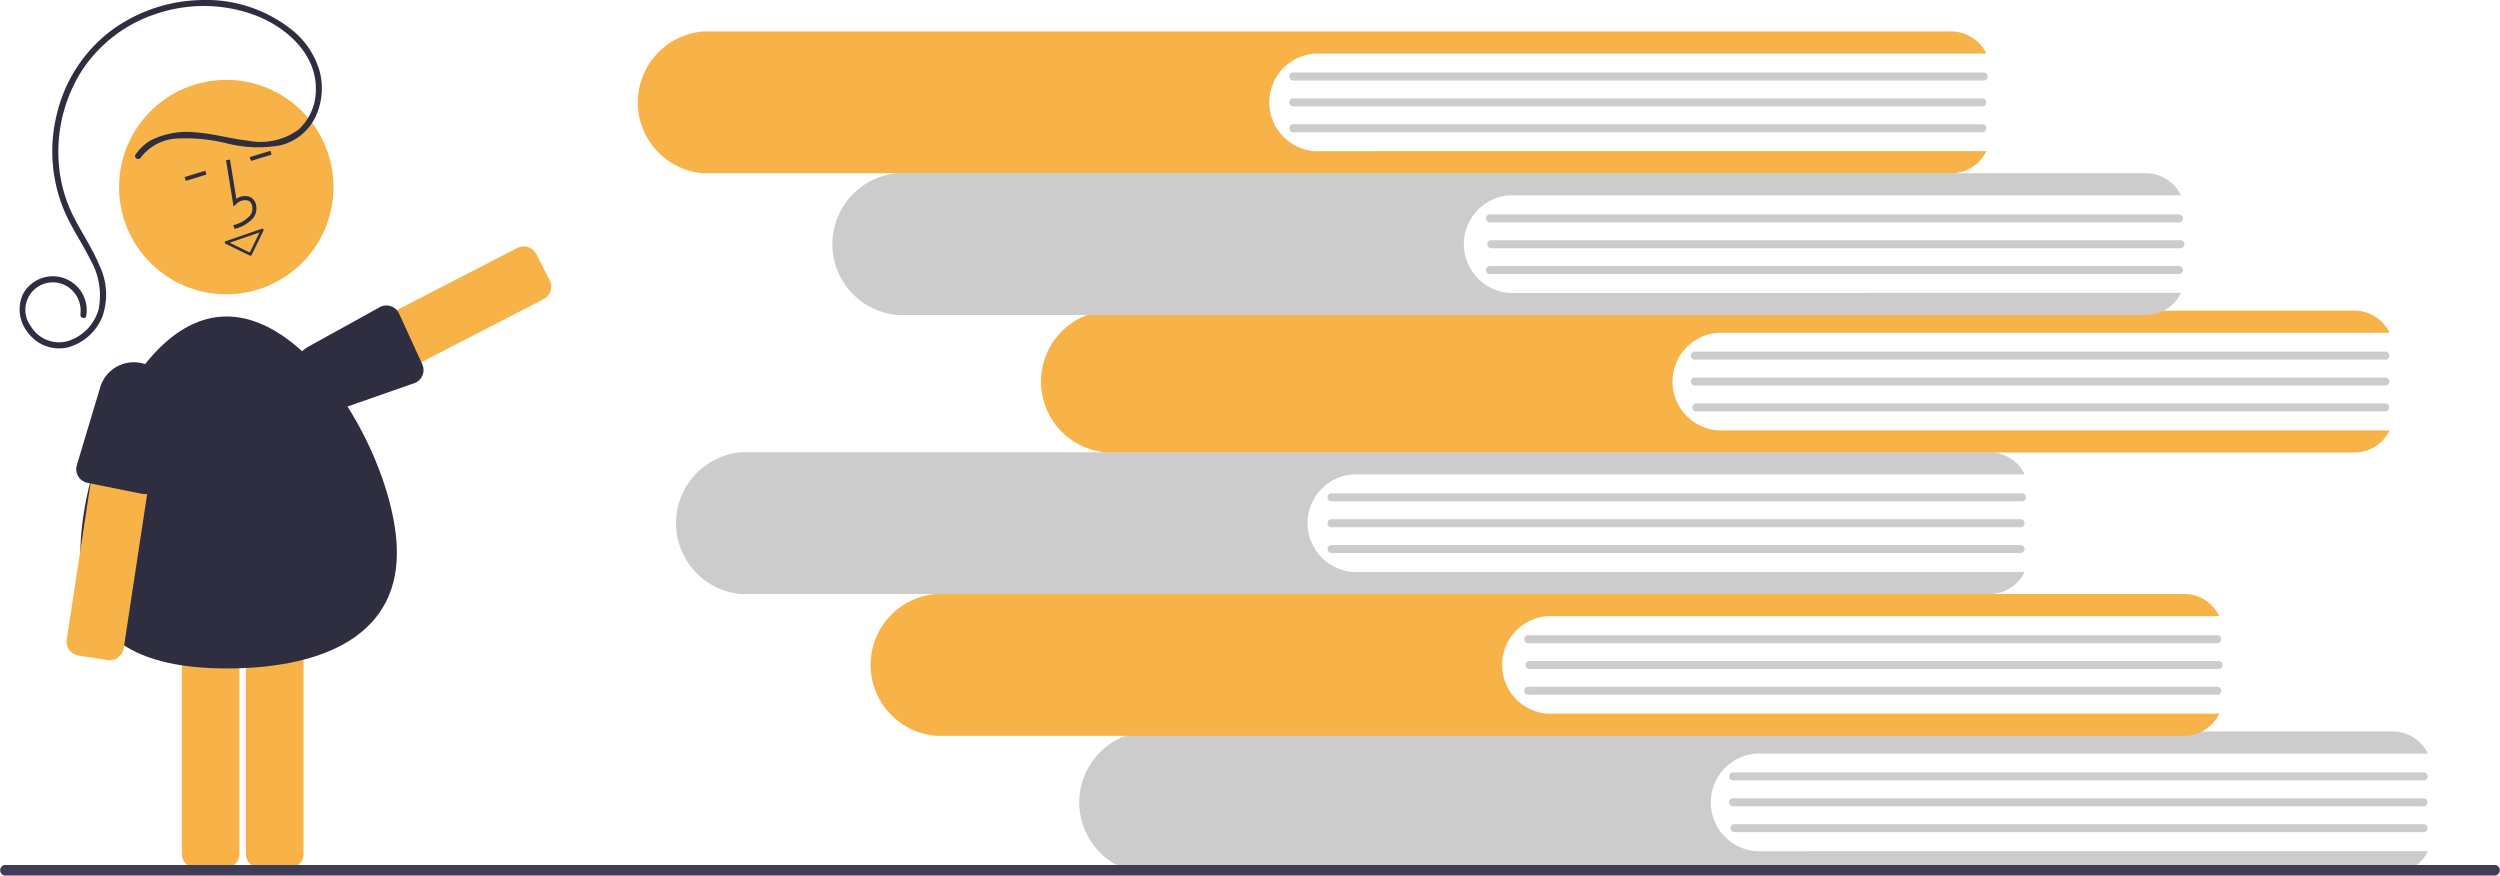 <svg xmlns="http://www.w3.org/2000/svg" width="185.375" height="64.92" viewBox="0 0 185.375 64.92"><defs><style>.a{fill:#f7b248;}.b{fill:#2f2e41;}.c{fill:none;stroke:#2f2e41;stroke-linecap:round;stroke-linejoin:round;stroke-width:0.2px;}.d{fill:#ccc;}.e{fill:#3f3d56;}</style></defs><g transform="translate(-24.983 -241.681)"><g transform="translate(26.426 241.682)"><path class="a" d="M323.488,484.818a1.046,1.046,0,0,1-.318-.05,1.033,1.033,0,0,1-.608-.514l-1-1.948a1.041,1.041,0,0,1,.448-1.4l16.24-8.373a1.041,1.041,0,0,1,1.4.448l1,1.948a1.041,1.041,0,0,1-.448,1.4l-16.24,8.373A1.033,1.033,0,0,1,323.488,484.818Z" transform="translate(-301.332 -454.149)"/><path class="b" d="M329.425,502.349a1.044,1.044,0,0,1,.11.192l1.716,3.748a1.04,1.04,0,0,1-.531,1.372l-5.772,2.017a2.6,2.6,0,0,1-3.19-1.313l.067-.033-.067.032a2.6,2.6,0,0,1,1.077-3.409l5.322-2.943A1.041,1.041,0,0,1,329.425,502.349Z" transform="translate(-301.378 -479.271)"/><circle class="a" cx="7.949" cy="7.949" r="7.949" transform="translate(7.387 5.923)"/><path class="a" d="M270.344,666.005h-2.192a1.041,1.041,0,0,1-1.04-1.04V646.694a1.041,1.041,0,0,1,1.04-1.04h2.192a1.041,1.041,0,0,1,1.04,1.04v18.272A1.041,1.041,0,0,1,270.344,666.005Z" transform="translate(-255.072 -601.654)"/><path class="a" d="M302.344,666.005h-2.192a1.041,1.041,0,0,1-1.04-1.04V646.694a1.041,1.041,0,0,1,1.04-1.04h2.192a1.041,1.041,0,0,1,1.04,1.04v18.272A1.041,1.041,0,0,1,302.344,666.005Z" transform="translate(-282.319 -601.654)"/><path class="b" d="M239.936,524.946c0,6.481-6.1,8.571-12.577,8.571s-10.892-2.09-10.892-8.571,4.362-17.527,10.843-17.527S239.936,518.465,239.936,524.946Z" transform="translate(-211.949 -483.953)"/><path class="b" d="M.008,5.057,0,4.76a2.457,2.457,0,0,0,1.406-.318A.913.913,0,0,0,1.76,3.77a.522.522,0,0,0-.171-.43.9.9,0,0,0-.919-.008l-.246.113L.895,0l.294.04-.4,2.93a1.049,1.049,0,0,1,.992.143.813.813,0,0,1,.276.667,1.208,1.208,0,0,1-.475.9A2.734,2.734,0,0,1,.008,5.057Z" transform="translate(14.462 12.141) rotate(-17)"/><rect class="b" width="1.6" height="0.297" transform="translate(17.077 11.648) rotate(-17)"/><rect class="b" width="1.6" height="0.297" transform="translate(12.248 13.125) rotate(-17)"/><path class="b" d="M195.042,361.117a3.6,3.6,0,0,1,2.779-1.421,12.728,12.728,0,0,1,3.553.351,9.481,9.481,0,0,0,3.978.167,3.922,3.922,0,0,0,2.666-2.153,5.016,5.016,0,0,0,.292-3.345,6.08,6.08,0,0,0-1.989-3.018,10.2,10.2,0,0,0-6.876-2.264,11.626,11.626,0,0,0-6.74,2.37,10.947,10.947,0,0,0-3.883,6.086,11.412,11.412,0,0,0,.553,7.178c.536,1.243,1.311,2.364,1.909,3.576a5.319,5.319,0,0,1,.639,3.7,3.431,3.431,0,0,1-2.317,2.385,2.433,2.433,0,0,1-2.706-1.1,2.035,2.035,0,0,1,3.246-2.456,2.125,2.125,0,0,1,.425,1.558c-.041.28.388.4.43.118a2.514,2.514,0,0,0-4.687-1.623,2.716,2.716,0,0,0,.41,2.919,2.845,2.845,0,0,0,2.9,1.043,3.84,3.84,0,0,0,2.581-2.3,4.956,4.956,0,0,0-.217-3.761c-.529-1.278-1.314-2.425-1.935-3.656A10.412,10.412,0,0,1,189,361.909a11.257,11.257,0,0,1,1.606-7.131,10.463,10.463,0,0,1,5.763-4.38,10.935,10.935,0,0,1,7.235.191c2.264.892,4.451,2.836,4.424,5.448a4.015,4.015,0,0,1-1.28,3,4.779,4.779,0,0,1-3.726.826c-1.292-.14-2.546-.517-3.843-.613a6,6,0,0,0-3.353.564,3.353,3.353,0,0,0-1.165,1.08C194.5,361.131,194.884,361.355,195.042,361.117Z" transform="translate(-186.05 -349.429)"/><path class="a" d="M212.786,561.6a1.048,1.048,0,0,1-.157-.012l-2.167-.33a1.041,1.041,0,0,1-.871-1.184l2.749-18.064a1.041,1.041,0,0,1,1.184-.871l2.167.33a1.041,1.041,0,0,1,.871,1.184l-2.749,18.064A1.041,1.041,0,0,1,212.786,561.6Z" transform="translate(-206.084 -512.649)"/><path class="b" d="M219.472,540.026a1.042,1.042,0,0,1-.22-.024l-4.041-.813a1.04,1.04,0,0,1-.8-1.235l1.759-5.856a2.6,2.6,0,0,1,2.937-1.81l-.013.073.013-.073a2.6,2.6,0,0,1,2.126,2.875l-.745,6.035A1.042,1.042,0,0,1,219.472,540.026Z" transform="translate(-210.179 -503.39)"/><path class="c" d="M1.418,0,2.836,1.418H0Z" transform="matrix(-0.946, 0.326, -0.326, -0.946, 18.466, 18.397)"/></g><g transform="translate(75.108 275.215)"><path class="d" d="M360.7,622.7a3.628,3.628,0,0,1,0-7.235h49.82a2.892,2.892,0,0,0-2.559-1.641H315.384a5.274,5.274,0,0,0,0,10.516H407.96a2.892,2.892,0,0,0,2.559-1.641Z" transform="translate(-280.617 -593.12)"/><path class="d" d="M732.537,632.316H681.449a.3.3,0,1,1,0-.59h51.088a.3.3,0,1,1,0,.59Z" transform="translate(-603.01 -607.983)"/><path class="d" d="M732.537,643.609H681.449a.3.3,0,1,1,0-.591h51.088a.3.3,0,1,1,0,.591Z" transform="translate(-603.011 -617.356)"/><path class="d" d="M732.537,654.9H681.449a.3.3,0,0,1,0-.591h51.088a.3.3,0,1,1,0,.591Z" transform="translate(-603.01 -626.729)"/><path class="a" d="M279.041,562.755a3.628,3.628,0,0,1,0-7.235h49.82a2.892,2.892,0,0,0-2.559-1.641H233.726a5.274,5.274,0,0,0,0,10.516H326.3a2.892,2.892,0,0,0,2.559-1.641Z" transform="translate(-214.43 -543.369)"/><path class="d" d="M650.879,572.376H599.791a.3.3,0,1,1,0-.591h51.088a.3.3,0,0,1,0,.591Z" transform="translate(-536.546 -558.218)"/><path class="d" d="M650.879,583.669H599.791a.3.3,0,0,1,0-.591h51.088a.3.3,0,1,1,0,.591Z" transform="translate(-536.546 -567.594)"/><path class="d" d="M650.879,594.962H599.791a.3.3,0,1,1,0-.591h51.088a.3.3,0,0,1,0,.591Z" transform="translate(-536.546 -576.978)"/><path class="d" d="M197.383,500.815a3.628,3.628,0,0,1,0-7.235H247.2a2.892,2.892,0,0,0-2.559-1.641H152.068a5.274,5.274,0,0,0,0,10.516h92.576a2.892,2.892,0,0,0,2.559-1.641Z" transform="translate(-147.199 -491.939)"/><path class="d" d="M569.221,510.435H518.133a.3.3,0,1,1,0-.591h51.088a.3.3,0,1,1,0,.591Z" transform="translate(-469.471 -506.799)"/><path class="d" d="M569.221,521.728H518.133a.3.3,0,1,1,0-.591h51.088a.3.3,0,0,1,0,.591Z" transform="translate(-469.471 -516.172)"/><path class="d" d="M569.221,533.022H518.133a.3.3,0,1,1,0-.591h51.088a.3.3,0,0,1,0,.591Z" transform="translate(-469.471 -525.548)"/></g><path class="e" d="M414.956,782.031H230.232a.4.4,0,0,1,0-.781H414.956a.4.4,0,0,1,0,.781Z" transform="translate(-204.924 -475.43)"/><g transform="translate(72.271 244.014)"><path class="a" d="M360.7,622.7a3.628,3.628,0,0,1,0-7.235h49.82a2.892,2.892,0,0,0-2.559-1.641H315.384a5.274,5.274,0,0,0,0,10.516H407.96a2.892,2.892,0,0,0,2.559-1.641Z" transform="translate(-280.617 -593.12)"/><path class="d" d="M732.537,632.316H681.449a.3.3,0,1,1,0-.59h51.088a.3.3,0,1,1,0,.59Z" transform="translate(-603.01 -607.983)"/><path class="d" d="M732.537,643.609H681.449a.3.3,0,1,1,0-.591h51.088a.3.3,0,1,1,0,.591Z" transform="translate(-603.011 -617.356)"/><path class="d" d="M732.537,654.9H681.449a.3.3,0,0,1,0-.591h51.088a.3.3,0,1,1,0,.591Z" transform="translate(-603.01 -626.729)"/><path class="d" d="M279.041,562.755a3.628,3.628,0,0,1,0-7.235h49.82a2.892,2.892,0,0,0-2.559-1.641H233.726a5.274,5.274,0,0,0,0,10.516H326.3a2.892,2.892,0,0,0,2.559-1.641Z" transform="translate(-214.43 -543.369)"/><path class="d" d="M650.879,572.376H599.791a.3.3,0,1,1,0-.591h51.088a.3.3,0,0,1,0,.591Z" transform="translate(-536.546 -558.218)"/><path class="d" d="M650.879,583.669H599.791a.3.3,0,0,1,0-.591h51.088a.3.3,0,1,1,0,.591Z" transform="translate(-536.546 -567.594)"/><path class="d" d="M650.879,594.962H599.791a.3.3,0,1,1,0-.591h51.088a.3.3,0,0,1,0,.591Z" transform="translate(-536.546 -576.978)"/><path class="a" d="M197.383,500.815a3.628,3.628,0,0,1,0-7.235H247.2a2.892,2.892,0,0,0-2.559-1.641H152.068a5.274,5.274,0,0,0,0,10.516h92.576a2.892,2.892,0,0,0,2.559-1.641Z" transform="translate(-147.199 -491.939)"/><path class="d" d="M569.221,510.435H518.133a.3.3,0,1,1,0-.591h51.088a.3.3,0,1,1,0,.591Z" transform="translate(-469.471 -506.799)"/><path class="d" d="M569.221,521.728H518.133a.3.3,0,1,1,0-.591h51.088a.3.3,0,0,1,0,.591Z" transform="translate(-469.471 -516.172)"/><path class="d" d="M569.221,533.022H518.133a.3.3,0,1,1,0-.591h51.088a.3.3,0,0,1,0,.591Z" transform="translate(-469.471 -525.548)"/></g></g></svg>